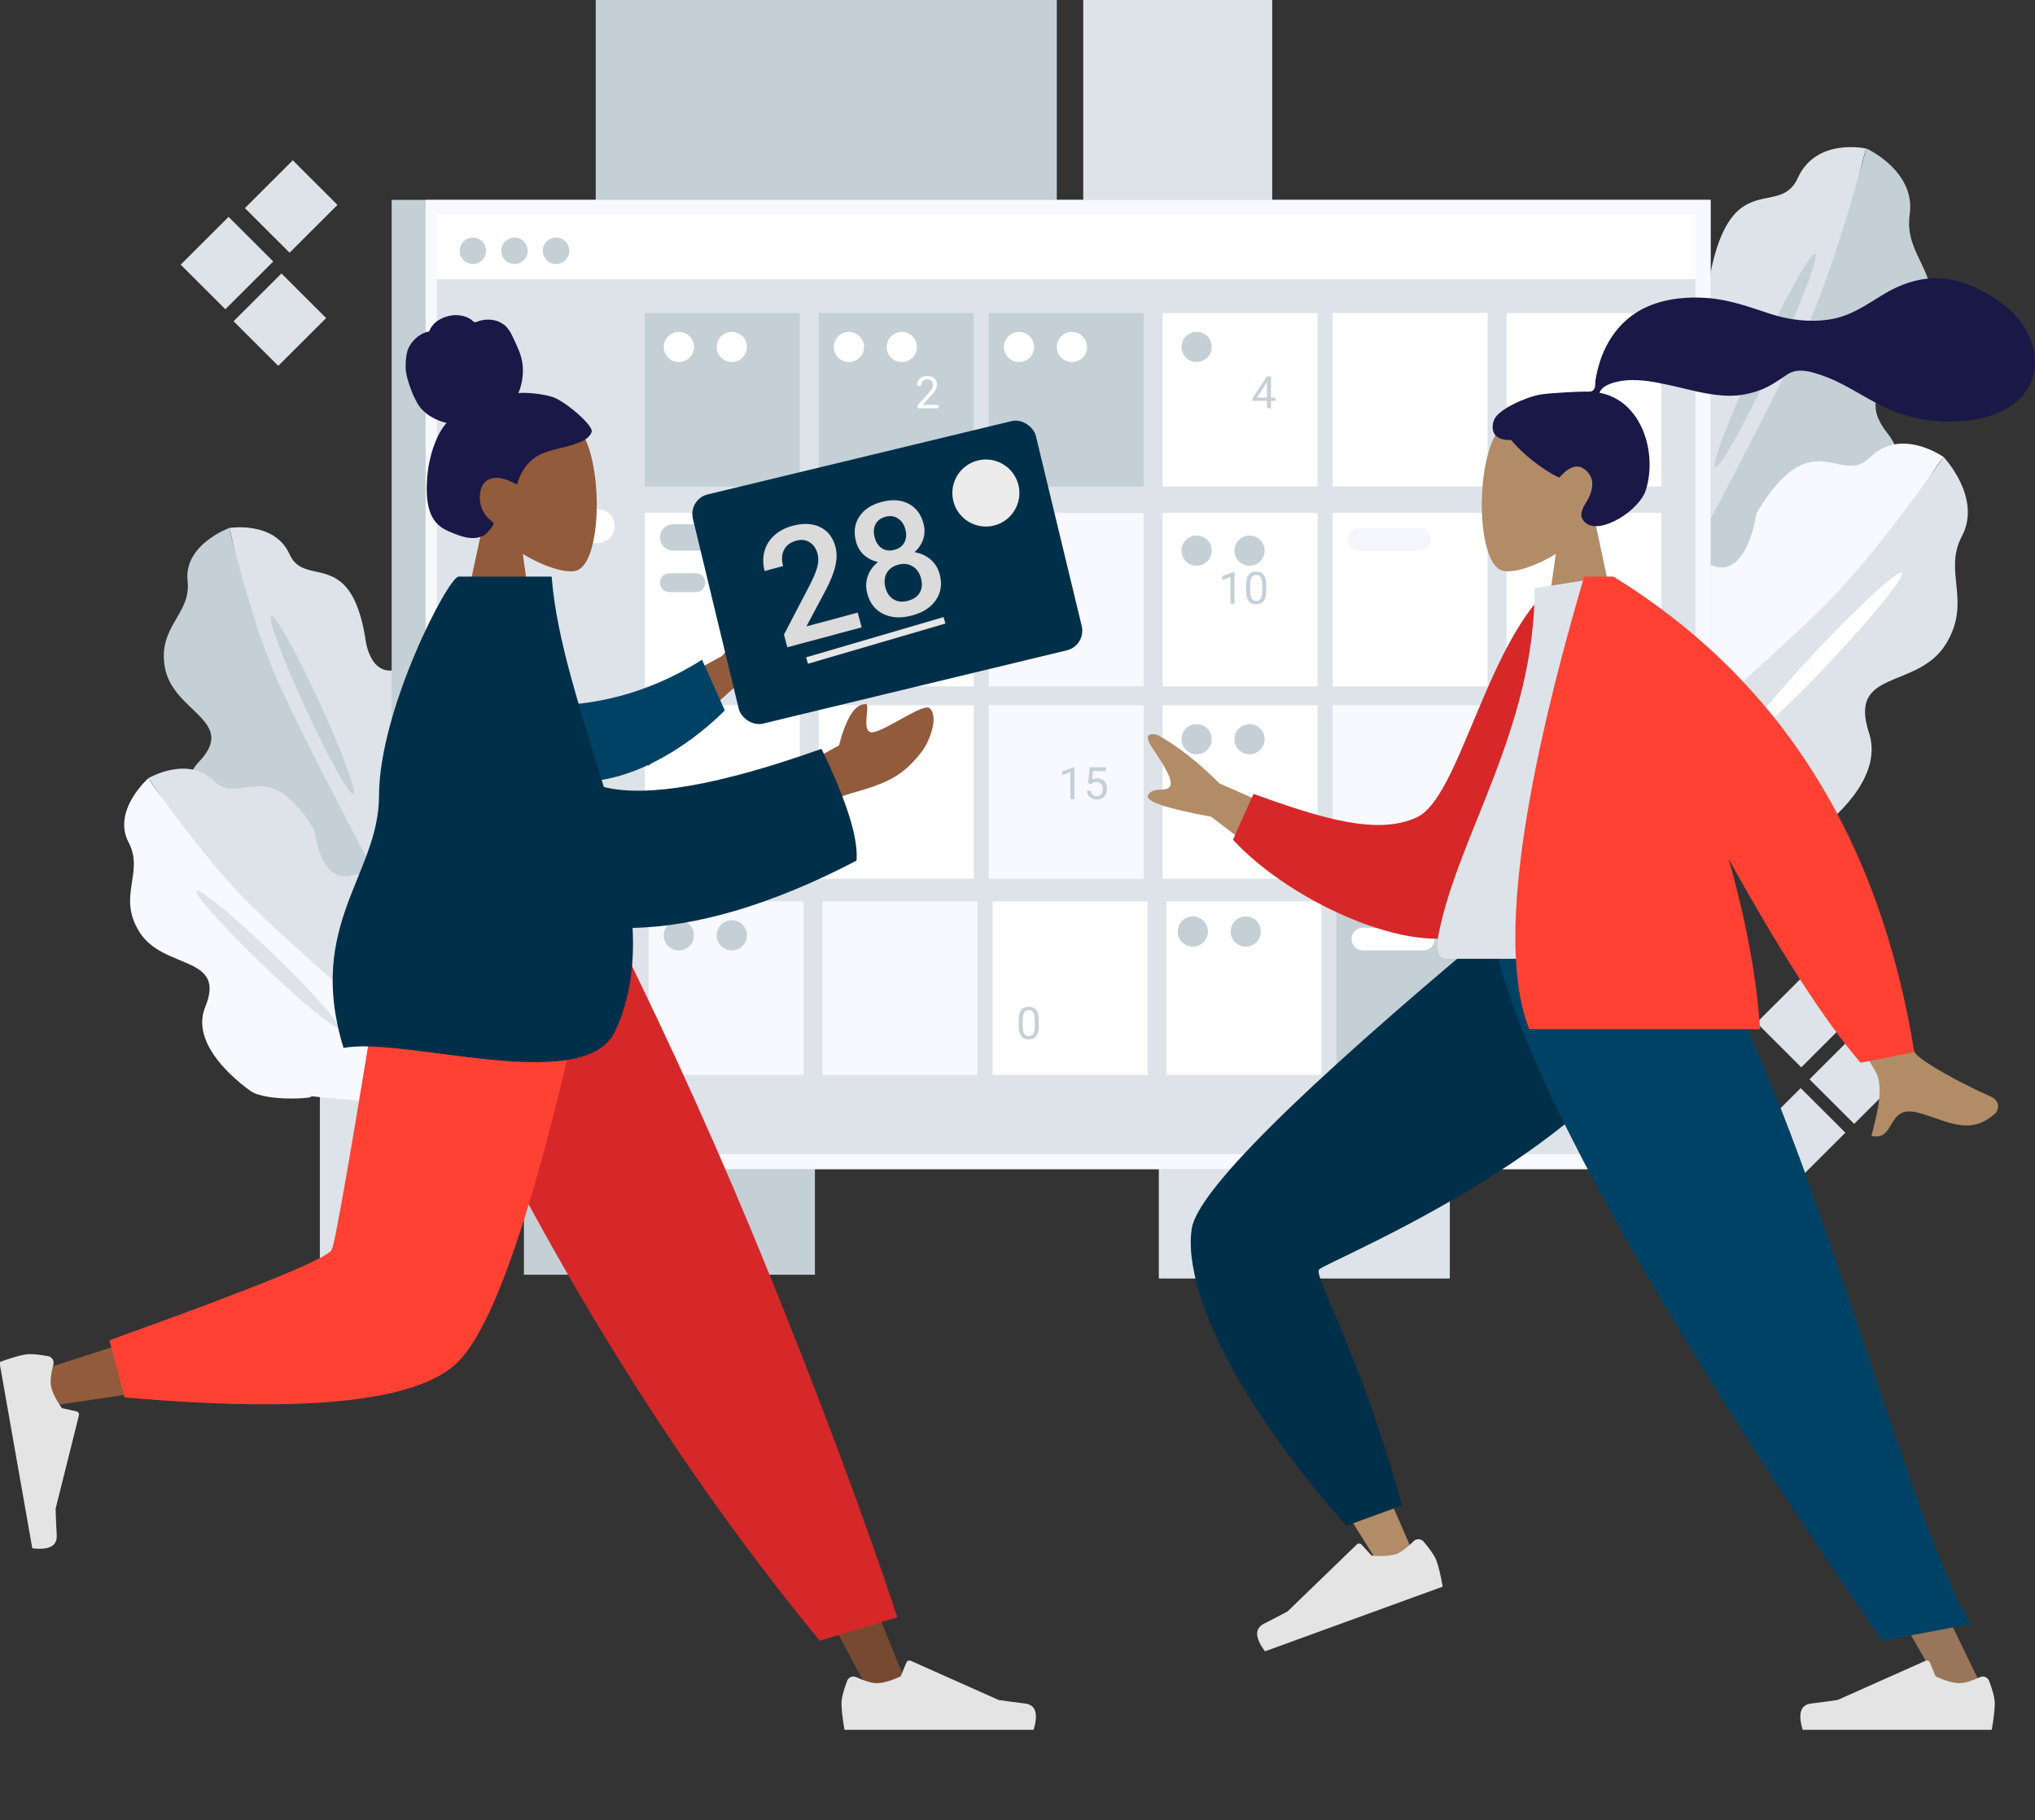 <svg width="607" height="543" viewBox="0 0 607 543" fill="none" xmlns="http://www.w3.org/2000/svg">
<rect x="0" y="0" width="607" height="543" fill="#333333" stroke="none"/>
<g clip-path="url(#clip0)">
<path d="M68.177 64.694L53.893 78.949L67.22 92.249L81.504 77.994L68.177 64.694Z" fill="#DDE3E9"/>
<path d="M83.954 81.576L69.67 95.832L82.997 109.132L97.281 94.877L83.954 81.576Z" fill="#DDE3E9"/>
<path d="M87.333 47.821L73.05 62.077L86.377 75.377L100.661 61.122L87.333 47.821Z" fill="#DDE3E9"/>
<path d="M538.242 290.824L523.958 305.08L537.285 318.38L551.569 304.125L538.242 290.824Z" fill="#DDE3E9"/>
<path d="M554.019 307.696L539.735 321.951L553.062 335.252L567.346 320.997L554.019 307.696Z" fill="#DDE3E9"/>
<path d="M537.11 324.575L522.827 338.83L536.154 352.131L550.438 337.875L537.11 324.575Z" fill="#DDE3E9"/>
<path d="M315.218 0H177.694V70.875H315.218V0Z" fill="#C5CFD6"/>
<path d="M147.258 265.5H95.405V380.25H147.258V265.5Z" fill="#DDE3E9"/>
<path d="M120.204 275.625C120.204 275.625 75.114 202.5 72.86 183.375C70.605 164.25 68.351 157.5 68.351 157.5C68.351 157.5 81.878 155.25 86.387 165.375C90.896 175.5 104.423 163.125 108.932 190.125C108.932 190.125 110.059 203.625 120.204 199.125C130.349 194.625 120.204 275.625 120.204 275.625Z" fill="#DDE3E9"/>
<path d="M125.84 286.875C125.84 286.875 93.646 227.25 83.005 203.625C75.114 186.098 68.351 157.5 68.351 157.5C68.351 157.5 54.756 162.473 55.951 173.25C57.078 183.375 46.933 186.75 49.188 199.125C51.622 212.513 71.011 215.021 59.333 227.25C52.242 234.664 57.563 247.32 62.715 255.375C66.017 260.528 82.306 265.219 78.496 263.25C69.771 258.75 125.84 286.875 125.84 286.875Z" fill="#C5CFD6"/>
<path d="M105.417 236.877C106.548 236.357 101.978 224.04 95.209 209.366C88.44 194.692 82.036 183.218 80.905 183.737C79.774 184.257 84.344 196.574 91.113 211.248C97.882 225.922 104.286 237.396 105.417 236.877Z" fill="#C5CFD6"/>
<path d="M135.524 323.427C135.524 323.427 66.874 271.677 57.811 254.678C48.748 237.679 44.183 232.178 44.183 232.178C44.183 232.178 55.962 225.169 63.853 232.965C71.744 240.762 79.838 224.325 93.872 247.838C93.872 247.838 95.416 264.341 105.561 260.966C116.079 257.501 135.524 323.427 135.524 323.427Z" fill="#DDE3E9"/>
<path d="M144.868 331.875C144.868 331.875 93.15 288 74.63 269.854C60.888 256.354 44.194 232.2 44.194 232.2C44.194 232.2 33.338 241.774 38.377 251.325C43.112 260.325 34.894 267.177 41.511 277.887C48.658 289.474 67.641 284.772 61.215 300.387C57.315 309.87 66.852 319.725 74.618 325.362C79.567 328.962 96.453 327.42 92.192 326.97C82.385 326.014 144.868 331.875 144.868 331.875Z" fill="#F8F8FF"/>
<path d="M100.827 306.326C101.692 305.432 92.947 295.616 81.295 284.402C69.644 273.189 59.498 264.823 58.633 265.718C57.769 266.612 66.514 276.428 78.165 287.641C89.817 298.855 99.963 307.22 100.827 306.326Z" fill="#DDE3E9"/>
<path d="M493.324 185.726C493.324 185.726 546.913 98.764 550.351 75.6C553.789 52.436 556.63 44.314 556.63 44.314C556.63 44.314 541.75 40.939 536.249 53.089C530.748 65.239 516.376 49.545 510.041 82.193C510.041 82.193 508.125 98.573 497.1 92.644C486.076 86.715 493.324 185.726 493.324 185.726Z" fill="#DDE3E9"/>
<path d="M486.56 199.125C486.56 199.125 525.191 128.014 538.143 99.743C547.759 78.761 556.664 44.269 556.664 44.269C556.664 44.269 571.487 50.94 569.627 63.99C567.88 76.264 578.949 80.865 575.838 95.783C572.456 111.96 550.858 114.143 563.202 129.533C570.687 138.881 564.171 154.035 558.062 163.609C554.15 169.729 535.866 174.701 540.183 172.485C550.047 167.456 486.56 199.125 486.56 199.125Z" fill="#C5CFD6"/>
<path d="M524.312 106.301C516.083 123.851 510.413 138.634 511.642 139.32C512.87 140.006 520.536 126.326 528.765 108.776C536.993 91.226 542.664 76.444 541.435 75.758C540.206 75.071 532.53 88.74 524.312 106.301Z" fill="#C5CFD6"/>
<path d="M473.98 243.203C473.98 243.203 552.617 183.308 563.506 163.035C574.395 142.763 579.716 136.305 579.716 136.305C579.716 136.305 567.012 127.305 557.881 136.384C548.751 145.463 540.6 125.134 523.883 153.135C523.883 153.135 521.358 173.149 510.278 168.581C498.791 163.845 473.98 243.203 473.98 243.203Z" fill="#F8F8FF"/>
<path d="M463.204 253.046C463.204 253.046 522.689 201.994 544.106 180.754C560.001 165.004 579.716 136.305 579.716 136.305C579.716 136.305 591.27 148.444 585.206 159.93C579.502 170.696 588.283 179.37 580.426 192.105C571.927 205.875 551.118 199.316 557.487 218.621C561.342 230.333 550.25 241.909 541.401 248.411C535.765 252.574 517.109 249.93 521.854 249.536C532.777 248.738 463.204 253.046 463.204 253.046Z" fill="#DDE3E9"/>
<path d="M542.224 193.68C529.328 207.36 519.679 219.341 520.626 220.433C521.573 221.524 532.811 211.309 545.707 197.618C558.603 183.926 568.252 171.956 567.305 170.865C566.358 169.774 555.12 180 542.224 193.68Z" fill="white"/>
<path d="M243.074 265.5H156.276V380.25H243.074V265.5Z" fill="#C5CFD6"/>
<path d="M432.452 266.625H345.654V381.375H432.452V266.625Z" fill="#DDE3E9"/>
<path d="M379.472 0H323.109V72H379.472V0Z" fill="#DDE3E9"/>
<path d="M510.232 59.625H116.823V348.75H510.232V59.625Z" fill="#C5CFD6"/>
<path d="M510.232 59.625H126.968V348.75H510.232V59.625Z" fill="#F8F8FF"/>
<path d="M505.723 64.125H130.349V84.375H505.723V64.125Z" fill="white"/>
<path d="M505.723 83.25H130.349V344.25H505.723V83.25Z" fill="#DDE3E9"/>
<path d="M238.565 93.375H192.348V145.125H238.565V93.375Z" fill="#C5CFD6"/>
<path d="M290.419 93.375H244.202V145.125H290.419V93.375Z" fill="#C5CFD6"/>
<path d="M341.145 93.375H294.928V145.125H341.145V93.375Z" fill="#C5CFD6"/>
<path d="M392.999 93.375H346.781V145.125H392.999V93.375Z" fill="white"/>
<path d="M443.725 93.375H397.507V145.125H443.725V93.375Z" fill="white"/>
<path d="M495.578 93.375H449.361V145.125H495.578V93.375Z" fill="white"/>
<path d="M238.565 153H192.348V204.75H238.565V153Z" fill="white"/>
<path d="M290.419 153H244.202V204.75H290.419V153Z" fill="white"/>
<path d="M341.145 153H294.928V204.75H341.145V153Z" fill="#F8F8FF"/>
<path d="M392.999 153H346.781V204.75H392.999V153Z" fill="white"/>
<path d="M443.725 153H397.507V204.75H443.725V153Z" fill="white"/>
<path d="M495.578 153H449.361V204.75H495.578V153Z" fill="white"/>
<path d="M238.565 210.375H192.348V262.125H238.565V210.375Z" fill="white"/>
<path d="M290.419 210.375H244.202V262.125H290.419V210.375Z" fill="white"/>
<path d="M341.145 210.375H294.928V262.125H341.145V210.375Z" fill="#F8F8FF"/>
<path d="M392.999 210.375H346.781V262.125H392.999V210.375Z" fill="white"/>
<path d="M443.725 210.375H397.507V262.125H443.725V210.375Z" fill="#F8F8FF"/>
<path d="M495.578 210.375H449.361V262.125H495.578V210.375Z" fill="white"/>
<path d="M239.693 268.875H193.475V320.625H239.693V268.875Z" fill="#F8F8FF"/>
<path d="M291.546 268.875H245.329V320.625H291.546V268.875Z" fill="#F8F8FF"/>
<path d="M342.272 268.875H296.055V320.625H342.272V268.875Z" fill="white"/>
<path d="M394.126 268.875H347.909V320.625H394.126V268.875Z" fill="white"/>
<path d="M444.852 268.875H398.635V320.625H444.852V268.875Z" fill="#C5CFD6"/>
<path d="M496.705 268.875H450.488V320.625H496.705V268.875Z" fill="white"/>
<path d="M141.058 78.75C143.237 78.75 145.004 76.987 145.004 74.813C145.004 72.638 143.237 70.875 141.058 70.875C138.879 70.875 137.113 72.638 137.113 74.813C137.113 76.987 138.879 78.75 141.058 78.75Z" fill="#C5CFD6"/>
<path d="M153.458 78.75C155.637 78.75 157.403 76.987 157.403 74.813C157.403 72.638 155.637 70.875 153.458 70.875C151.279 70.875 149.513 72.638 149.513 74.813C149.513 76.987 151.279 78.75 153.458 78.75Z" fill="#C5CFD6"/>
<path d="M165.858 78.75C168.037 78.75 169.803 76.987 169.803 74.813C169.803 72.638 168.037 70.875 165.858 70.875C163.679 70.875 161.912 72.638 161.912 74.813C161.912 76.987 163.679 78.75 165.858 78.75Z" fill="#C5CFD6"/>
<path d="M178.258 151.875H146.695C143.893 151.875 141.622 154.142 141.622 156.938C141.622 159.734 143.893 162 146.695 162H178.258C181.059 162 183.33 159.734 183.33 156.938C183.33 154.142 181.059 151.875 178.258 151.875Z" fill="white"/>
<path d="M178.258 210.375H146.695C143.893 210.375 141.622 212.642 141.622 215.438C141.622 218.234 143.893 220.5 146.695 220.5H178.258C181.059 220.5 183.33 218.234 183.33 215.438C183.33 212.642 181.059 210.375 178.258 210.375Z" fill="white"/>
<path d="M178.258 268.875H146.695C143.893 268.875 141.622 271.142 141.622 273.938C141.622 276.734 143.893 279 146.695 279H178.258C181.059 279 183.33 276.734 183.33 273.938C183.33 271.142 181.059 268.875 178.258 268.875Z" fill="white"/>
<path d="M218.839 156.375H200.803C198.624 156.375 196.857 158.138 196.857 160.313C196.857 162.487 198.624 164.25 200.803 164.25H218.839C221.017 164.25 222.784 162.487 222.784 160.313C222.784 158.138 221.017 156.375 218.839 156.375Z" fill="#C5CFD6"/>
<path d="M207.566 171H199.675C198.119 171 196.857 172.259 196.857 173.813C196.857 175.366 198.119 176.625 199.675 176.625H207.566C209.122 176.625 210.384 175.366 210.384 173.813C210.384 172.259 209.122 171 207.566 171Z" fill="#C5CFD6"/>
<path d="M271.256 156.375H253.22C251.352 156.375 249.838 157.886 249.838 159.75C249.838 161.614 251.352 163.125 253.22 163.125H271.256C273.123 163.125 274.637 161.614 274.637 159.75C274.637 157.886 273.123 156.375 271.256 156.375Z" fill="#C5CFD6"/>
<path d="M424.561 276.75H406.525C404.658 276.75 403.144 278.261 403.144 280.125C403.144 281.989 404.658 283.5 406.525 283.5H424.561C426.429 283.5 427.943 281.989 427.943 280.125C427.943 278.261 426.429 276.75 424.561 276.75Z" fill="white"/>
<path d="M475.288 216H457.252C455.384 216 453.87 217.511 453.87 219.375C453.87 221.239 455.384 222.75 457.252 222.75H475.288C477.155 222.75 478.669 221.239 478.669 219.375C478.669 217.511 477.155 216 475.288 216Z" fill="#F5F5FC"/>
<path d="M474.16 157.5H456.124C454.257 157.5 452.743 159.011 452.743 160.875C452.743 162.739 454.257 164.25 456.124 164.25H474.16C476.028 164.25 477.542 162.739 477.542 160.875C477.542 159.011 476.028 157.5 474.16 157.5Z" fill="#F5F5FC"/>
<path d="M423.434 157.5H405.398C403.531 157.5 402.016 159.011 402.016 160.875C402.016 162.739 403.531 164.25 405.398 164.25H423.434C425.302 164.25 426.816 162.739 426.816 160.875C426.816 159.011 425.302 157.5 423.434 157.5Z" fill="#F5F5FC"/>
<path d="M254.347 176.625C256.837 176.625 258.856 174.61 258.856 172.125C258.856 169.64 256.837 167.625 254.347 167.625C251.857 167.625 249.838 169.64 249.838 172.125C249.838 174.61 251.857 176.625 254.347 176.625Z" fill="#C5CFD6"/>
<path d="M356.927 168.75C359.417 168.75 361.436 166.735 361.436 164.25C361.436 161.765 359.417 159.75 356.927 159.75C354.436 159.75 352.418 161.765 352.418 164.25C352.418 166.735 354.436 168.75 356.927 168.75Z" fill="#C5CFD6"/>
<path d="M372.708 168.75C375.198 168.75 377.217 166.735 377.217 164.25C377.217 161.765 375.198 159.75 372.708 159.75C370.218 159.75 368.199 161.765 368.199 164.25C368.199 166.735 370.218 168.75 372.708 168.75Z" fill="#C5CFD6"/>
<path d="M372.708 225C375.198 225 377.217 222.986 377.217 220.5C377.217 218.015 375.198 216 372.708 216C370.218 216 368.199 218.015 368.199 220.5C368.199 222.986 370.218 225 372.708 225Z" fill="#C5CFD6"/>
<path d="M356.927 225C359.417 225 361.436 222.986 361.436 220.5C361.436 218.015 359.417 216 356.927 216C354.436 216 352.418 218.015 352.418 220.5C352.418 222.986 354.436 225 356.927 225Z" fill="#C5CFD6"/>
<path d="M371.581 282.375C374.071 282.375 376.09 280.361 376.09 277.875C376.09 275.39 374.071 273.375 371.581 273.375C369.091 273.375 367.072 275.39 367.072 277.875C367.072 280.361 369.091 282.375 371.581 282.375Z" fill="#C5CFD6"/>
<path d="M355.799 282.375C358.29 282.375 360.308 280.361 360.308 277.875C360.308 275.39 358.29 273.375 355.799 273.375C353.309 273.375 351.29 275.39 351.29 277.875C351.29 280.361 353.309 282.375 355.799 282.375Z" fill="#C5CFD6"/>
<path d="M218.275 283.5C220.765 283.5 222.784 281.486 222.784 279C222.784 276.515 220.765 274.5 218.275 274.5C215.785 274.5 213.766 276.515 213.766 279C213.766 281.486 215.785 283.5 218.275 283.5Z" fill="#C5CFD6"/>
<path d="M202.493 283.5C204.984 283.5 207.002 281.486 207.002 279C207.002 276.515 204.984 274.5 202.493 274.5C200.003 274.5 197.984 276.515 197.984 279C197.984 281.486 200.003 283.5 202.493 283.5Z" fill="#C5CFD6"/>
<path d="M356.927 108C359.417 108 361.436 105.985 361.436 103.5C361.436 101.015 359.417 99 356.927 99C354.436 99 352.418 101.015 352.418 103.5C352.418 105.985 354.436 108 356.927 108Z" fill="#C5CFD6"/>
<path d="M303.946 108C306.436 108 308.455 105.985 308.455 103.5C308.455 101.015 306.436 99 303.946 99C301.456 99 299.437 101.015 299.437 103.5C299.437 105.985 301.456 108 303.946 108Z" fill="white"/>
<path d="M319.727 108C322.218 108 324.236 105.985 324.236 103.5C324.236 101.015 322.218 99 319.727 99C317.237 99 315.218 101.015 315.218 103.5C315.218 105.985 317.237 108 319.727 108Z" fill="white"/>
<path d="M253.22 108C255.71 108 257.729 105.985 257.729 103.5C257.729 101.015 255.71 99 253.22 99C250.729 99 248.711 101.015 248.711 103.5C248.711 105.985 250.729 108 253.22 108Z" fill="white"/>
<path d="M269.001 108C271.491 108 273.51 105.985 273.51 103.5C273.51 101.015 271.491 99 269.001 99C266.511 99 264.492 101.015 264.492 103.5C264.492 105.985 266.511 108 269.001 108Z" fill="white"/>
<path d="M202.493 108C204.984 108 207.002 105.985 207.002 103.5C207.002 101.015 204.984 99 202.493 99C200.003 99 197.984 101.015 197.984 103.5C197.984 105.985 200.003 108 202.493 108Z" fill="white"/>
<path d="M218.275 108C220.765 108 222.784 105.985 222.784 103.5C222.784 101.015 220.765 99 218.275 99C215.785 99 213.766 101.015 213.766 103.5C213.766 105.985 215.785 108 218.275 108Z" fill="white"/>
<path d="M379.117 118.595H380.431V119.577H379.117V121.776H377.907V119.577H373.594V118.868L377.836 112.304H379.117V118.595ZM374.96 118.595H377.907V113.95L377.764 114.21L374.96 118.595Z" fill="#C5CFD6"/>
<path d="M279.918 121.776H273.711V120.911L276.99 117.268C277.476 116.717 277.81 116.27 277.992 115.928C278.178 115.581 278.272 115.223 278.272 114.854C278.272 114.36 278.122 113.954 277.823 113.638C277.523 113.321 277.124 113.163 276.626 113.163C276.027 113.163 275.561 113.334 275.227 113.677C274.897 114.015 274.733 114.488 274.733 115.095H273.529C273.529 114.223 273.809 113.518 274.368 112.981C274.932 112.443 275.685 112.174 276.626 112.174C277.506 112.174 278.202 112.406 278.714 112.87C279.226 113.33 279.482 113.943 279.482 114.711C279.482 115.644 278.888 116.754 277.699 118.042L275.162 120.794H279.918V121.776Z" fill="white"/>
<path d="M227.229 171.256L223.306 180.051H222.044L225.954 171.568H220.827V170.579H227.229V171.256Z" fill="#C5CFD6"/>
<path d="M368.219 180.119H367.008V172.097L364.582 172.989V171.896L368.03 170.601H368.219V180.119ZM377.684 176.079C377.684 177.488 377.444 178.536 376.962 179.221C376.481 179.906 375.728 180.249 374.705 180.249C373.694 180.249 372.946 179.915 372.46 179.247C371.975 178.575 371.723 177.573 371.706 176.242V174.635C371.706 173.242 371.946 172.208 372.428 171.531C372.909 170.855 373.664 170.516 374.692 170.516C375.711 170.516 376.461 170.844 376.943 171.499C377.424 172.149 377.671 173.156 377.684 174.518V176.079ZM376.481 174.433C376.481 173.414 376.338 172.672 376.051 172.208C375.765 171.74 375.312 171.505 374.692 171.505C374.076 171.505 373.627 171.737 373.345 172.201C373.063 172.666 372.918 173.379 372.909 174.342V176.268C372.909 177.291 373.057 178.048 373.352 178.538C373.651 179.024 374.102 179.267 374.705 179.267C375.299 179.267 375.739 179.037 376.025 178.577C376.316 178.117 376.468 177.393 376.481 176.404V174.433Z" fill="#C5CFD6"/>
<path d="M320.479 238.36H319.269V230.339L316.843 231.23V230.137L320.291 228.842H320.479V238.36ZM324.559 233.611L325.04 228.888H329.893V230H326.061L325.775 232.583C326.239 232.31 326.766 232.173 327.356 232.173C328.219 232.173 328.904 232.46 329.412 233.032C329.919 233.6 330.173 234.37 330.173 235.342C330.173 236.317 329.908 237.087 329.379 237.651C328.855 238.211 328.119 238.49 327.174 238.49C326.337 238.49 325.654 238.258 325.125 237.794C324.595 237.33 324.294 236.688 324.22 235.869H325.359C325.433 236.411 325.626 236.821 325.938 237.098C326.25 237.371 326.662 237.508 327.174 237.508C327.733 237.508 328.171 237.317 328.488 236.935C328.809 236.554 328.969 236.027 328.969 235.355C328.969 234.721 328.796 234.214 328.449 233.832C328.106 233.446 327.649 233.253 327.076 233.253C326.551 233.253 326.139 233.368 325.84 233.598L325.521 233.858L324.559 233.611Z" fill="#C5CFD6"/>
<path d="M472.658 240.61H471.448V232.589L469.021 233.48V232.387L472.469 231.092H472.658V240.61ZM481.929 233.61C481.929 234.083 481.803 234.504 481.551 234.872C481.304 235.241 480.968 235.529 480.543 235.737C481.037 235.95 481.428 236.26 481.714 236.668C482.005 237.075 482.15 237.537 482.15 238.053C482.15 238.873 481.872 239.526 481.317 240.012C480.766 240.497 480.04 240.74 479.138 240.74C478.227 240.74 477.496 240.497 476.945 240.012C476.399 239.522 476.126 238.869 476.126 238.053C476.126 237.542 476.264 237.08 476.542 236.668C476.824 236.256 477.212 235.943 477.707 235.731C477.286 235.523 476.954 235.234 476.711 234.866C476.468 234.497 476.347 234.078 476.347 233.61C476.347 232.812 476.603 232.179 477.115 231.71C477.626 231.242 478.301 231.008 479.138 231.008C479.971 231.008 480.643 231.242 481.155 231.71C481.671 232.179 481.929 232.812 481.929 233.61ZM480.946 238.027C480.946 237.498 480.777 237.067 480.439 236.733C480.105 236.399 479.667 236.232 479.125 236.232C478.583 236.232 478.147 236.397 477.817 236.726C477.492 237.056 477.329 237.49 477.329 238.027C477.329 238.565 477.488 238.988 477.804 239.296C478.125 239.604 478.57 239.758 479.138 239.758C479.702 239.758 480.144 239.604 480.465 239.296C480.786 238.984 480.946 238.561 480.946 238.027ZM479.138 231.997C478.665 231.997 478.281 232.144 477.986 232.439C477.696 232.73 477.55 233.126 477.55 233.63C477.55 234.111 477.694 234.501 477.98 234.801C478.27 235.096 478.656 235.243 479.138 235.243C479.619 235.243 480.003 235.096 480.289 234.801C480.58 234.501 480.725 234.111 480.725 233.63C480.725 233.148 480.576 232.756 480.276 232.452C479.977 232.148 479.598 231.997 479.138 231.997Z" fill="#C5CFD6"/>
<path d="M309.837 305.884C309.837 307.294 309.596 308.341 309.114 309.026C308.633 309.712 307.881 310.054 306.857 310.054C305.846 310.054 305.098 309.72 304.613 309.052C304.127 308.38 303.875 307.378 303.858 306.047V304.44C303.858 303.048 304.099 302.013 304.58 301.336C305.061 300.66 305.816 300.322 306.844 300.322C307.863 300.322 308.614 300.649 309.095 301.304C309.576 301.955 309.824 302.961 309.837 304.323V305.884ZM308.633 304.238C308.633 303.219 308.49 302.477 308.204 302.013C307.917 301.545 307.464 301.31 306.844 301.31C306.228 301.31 305.779 301.543 305.497 302.007C305.215 302.471 305.07 303.184 305.061 304.147V306.073C305.061 307.096 305.209 307.853 305.504 308.343C305.803 308.829 306.254 309.072 306.857 309.072C307.451 309.072 307.891 308.842 308.178 308.382C308.468 307.922 308.62 307.198 308.633 306.209V304.238Z" fill="#C5CFD6"/>
</g>
<g clip-path="url(#clip1)">
<path fill-rule="evenodd" clip-rule="evenodd" d="M144.262 155.49C139.654 150.081 136.536 143.453 137.057 136.025C138.558 114.625 168.349 119.333 174.143 130.134C179.938 140.935 179.25 168.333 171.76 170.263C168.774 171.033 162.411 169.147 155.935 165.244L160 194H136L144.262 155.49Z" fill="#915B3C"/>
<path fill-rule="evenodd" clip-rule="evenodd" d="M164.664 118.37C161.384 117.37 156.623 117.031 154.621 117.26C155.76 114.531 156.212 111.49 155.844 108.529C155.485 105.652 154.2 103.202 153.011 100.635C152.463 99.452 151.842 98.275 150.916 97.37C149.972 96.448 148.778 95.84 147.526 95.549C146.245 95.252 144.905 95.277 143.622 95.547C143.054 95.666 142.545 95.925 141.988 96.07C141.418 96.218 141.141 95.861 140.727 95.502C139.73 94.638 138.268 94.211 137.006 94.059C135.59 93.888 134.121 94.101 132.771 94.566C131.457 95.019 130.195 95.755 129.245 96.827C128.822 97.304 128.438 97.847 128.188 98.446C128.086 98.692 128.069 98.838 127.823 98.928C127.596 99.012 127.331 99.014 127.096 99.094C124.831 99.861 122.893 101.612 121.838 103.86C121.223 105.171 120.932 107.48 121.011 110.068C121.091 112.656 123.428 119.408 125.613 121.871C127.564 124.07 130.432 125.52 133.199 126.155C131.362 128.255 130.14 130.878 129.235 133.547C128.253 136.445 127.645 139.457 127.421 142.525C127.208 145.44 127.188 148.524 127.871 151.377C128.511 154.045 129.878 156.234 132.161 157.622C133.206 158.258 134.331 158.736 135.463 159.173C136.578 159.603 137.696 160.022 138.864 160.263C141.075 160.72 143.622 160.642 145.325 158.882C145.939 158.248 146.614 157.451 147.061 156.676C147.222 156.397 147.32 156.215 147.124 155.943C146.89 155.616 146.511 155.366 146.21 155.111C144.493 153.656 143.43 151.713 143.163 149.405C142.891 147.063 143.52 144.039 145.797 143.017C148.608 141.755 151.704 143.204 154.203 144.554C155.265 140.806 157.445 137.431 160.863 135.712C164.645 133.811 168.985 133.588 172.871 131.956C173.884 131.531 174.915 131.048 175.661 130.182C175.973 129.82 176.338 129.35 176.463 128.871C176.626 128.242 176.22 127.715 175.907 127.224C174.245 124.624 167.943 119.37 164.664 118.37Z" fill="#191847"/>
<path fill-rule="evenodd" clip-rule="evenodd" d="M130 277L204.306 401.227L260.015 506.25H272.014L178.674 277L130 277Z" fill="#784931"/>
<path fill-rule="evenodd" clip-rule="evenodd" d="M252.678 501.402C251.559 504.388 251 506.623 251 508.106C251 509.909 251.3 512.54 251.901 516C253.993 516 272.794 516 308.303 516C309.769 511.154 308.923 508.539 305.765 508.152C302.607 507.766 299.984 507.417 297.895 507.106L271.68 495.419C271.176 495.194 270.584 495.421 270.359 495.925C270.356 495.934 270.352 495.942 270.348 495.951L268.663 500.039C265.74 501.403 263.364 502.085 261.537 502.085C260.052 502.085 258.001 501.485 255.384 500.285L255.384 500.285C254.38 499.825 253.193 500.266 252.733 501.27C252.713 501.313 252.695 501.357 252.678 501.402Z" fill="#E4E4E4"/>
<path fill-rule="evenodd" clip-rule="evenodd" d="M244.543 489.433L267.683 482.433C257.545 452.125 245.119 418.772 230.405 382.374C215.692 345.977 199.89 310.852 183 277H117.644C136.422 319.821 156.329 358.729 177.366 393.725C198.402 428.721 220.795 460.624 244.543 489.433Z" fill="#D62828"/>
<path fill-rule="evenodd" clip-rule="evenodd" d="M125.117 277C118.103 320.654 104.577 376.427 103.301 378.149C102.45 379.296 71.813 389.562 11.39 408.947L13.982 419.528C86.036 409.132 124.002 401.066 127.881 395.331C133.699 386.728 162.748 318.763 174 277H125.117Z" fill="#915B3C"/>
<path fill-rule="evenodd" clip-rule="evenodd" d="M32.63 399.8L37.195 416.842C91.087 421.569 124.108 418.153 136.258 406.596C148.407 395.039 162.254 351.84 177.799 277H115.478C105.63 338.284 100.124 370.212 98.96 372.785C97.797 375.357 75.686 384.363 32.63 399.8Z" fill="#FF4133"/>
<path fill-rule="evenodd" clip-rule="evenodd" d="M14.349 404.539C11.213 403.956 8.916 403.793 7.456 404.05C5.68 404.363 3.14 405.116 -0.162 406.309C0.201 408.369 3.466 426.884 9.632 461.854C14.658 462.456 17.087 461.168 16.92 457.991C16.752 454.814 16.64 452.17 16.584 450.059L23.541 422.213C23.675 421.677 23.349 421.134 22.813 421.001C22.804 420.998 22.795 420.996 22.785 420.994L18.467 420.044C16.616 417.402 15.532 415.181 15.215 413.381C14.957 411.919 15.191 409.795 15.918 407.01L15.918 407.01C16.197 405.941 15.557 404.849 14.488 404.57C14.442 404.558 14.396 404.548 14.349 404.539Z" fill="#E4E4E4"/>
<path fill-rule="evenodd" clip-rule="evenodd" d="M180.638 214.7L215.348 195.69C221.12 188.836 226.807 183.512 232.409 179.72C234.121 179.005 237.114 178.573 234.315 183.542C231.515 188.51 228.794 193.863 230.22 195.394C231.647 196.924 235.203 194.786 236.905 197.329C238.039 199.025 231.963 201.704 218.677 205.365L193.456 228.458L180.638 214.7ZM235 230.74L250.247 222.364C252.386 214.224 254.943 210.128 257.918 210.077C260.204 209.014 256.224 219.3 260.556 218.408C264.889 217.516 275.464 209.651 277.286 211.248C279.982 213.61 277.578 220.864 274.746 224.473C269.453 231.218 265.071 233.524 254.238 236.544C248.575 238.124 242.451 241.289 235.868 246.04L235 230.74Z" fill="#915B3C"/>
<path fill-rule="evenodd" clip-rule="evenodd" d="M163.734 210.465C175.892 210.337 192.104 207.769 209.402 196.789L216.196 211.939C204.264 223.78 187.486 233.51 172.816 233.098C161.255 232.773 155.347 218.789 163.734 210.465Z" fill="#004265"/>
<path fill-rule="evenodd" clip-rule="evenodd" d="M180.104 234.761C193.011 237.98 214.655 234.184 245.036 223.373C252.572 238.964 256.055 250.078 255.487 256.717C229.424 270.331 207.087 276.401 188.683 276.802C189.268 287.721 187.939 298.112 183.474 307.606C174.295 327.124 120.545 309.048 102.473 312.606C91.155 275.851 113.038 260.914 113.055 237.397C113.075 211.642 133.754 172 136.797 172H164.544C166.075 191.669 173.78 213.346 180.104 234.761Z" fill="#003049"/>
</g>
<g clip-path="url(#clip2)">
<rect x="205.268" y="148.884" width="105.239" height="70.33" rx="6" transform="rotate(-13.562 205.268 148.884)" fill="#003049"/>
<circle cx="294.066" cy="147.066" r="10" transform="rotate(-13.562 294.066 147.066)" fill="#ECECEC"/>
<path d="M257.019 187.136L234.856 193.075L233.843 189.294L241.614 174.376C242.725 172.185 243.455 170.413 243.804 169.057C244.164 167.683 244.184 166.4 243.864 165.208C243.444 163.638 242.659 162.489 241.509 161.762C240.375 161.031 239.061 160.865 237.567 161.266C235.786 161.743 234.551 162.656 233.861 164.006C233.171 165.355 233.079 166.973 233.584 168.86L228.083 170.334C227.545 168.327 227.515 166.402 227.991 164.559C228.479 162.698 229.449 161.095 230.901 159.752C232.368 158.404 234.211 157.433 236.429 156.839C239.629 155.982 242.366 156.114 244.64 157.235C246.925 158.338 248.447 160.307 249.208 163.145C249.649 164.79 249.644 166.643 249.193 168.705C248.754 170.748 247.785 173.199 246.287 176.06L240.538 186.845L255.842 182.744L257.019 187.136ZM275.464 156.182C275.897 157.797 275.868 159.35 275.378 160.84C274.883 162.315 274.016 163.607 272.777 164.715C274.712 165.054 276.325 165.795 277.618 166.937C278.926 168.074 279.814 169.519 280.283 171.269C281.06 174.167 280.696 176.732 279.191 178.963C277.681 181.179 275.297 182.724 272.037 183.597C268.762 184.475 265.907 184.326 263.473 183.15C261.054 181.97 259.458 179.939 258.686 177.056C258.213 175.291 258.256 173.58 258.816 171.926C259.375 170.272 260.399 168.841 261.887 167.633C260.275 167.289 258.885 166.602 257.72 165.571C256.565 164.522 255.771 163.19 255.338 161.575C254.586 158.768 254.895 156.299 256.266 154.169C257.636 152.038 259.86 150.56 262.939 149.735C266.033 148.906 268.706 149.072 270.958 150.232C273.21 151.391 274.712 153.375 275.464 156.182ZM274.709 172.472C274.273 170.842 273.43 169.66 272.182 168.927C270.945 168.174 269.527 168.013 267.927 168.441C266.327 168.87 265.178 169.712 264.479 170.967C263.795 172.218 263.674 173.666 264.114 175.311C264.547 176.926 265.361 178.091 266.555 178.806C267.765 179.517 269.2 179.65 270.86 179.205C272.52 178.76 273.685 177.947 274.355 176.764C275.04 175.578 275.158 174.147 274.709 172.472ZM270.04 157.854C269.656 156.42 268.926 155.354 267.849 154.656C266.768 153.943 265.526 153.774 264.122 154.15C262.719 154.526 261.729 155.269 261.152 156.377C260.572 157.471 260.486 158.78 260.894 160.305C261.299 161.814 262.028 162.905 263.081 163.577C264.15 164.245 265.386 164.391 266.79 164.015C268.193 163.638 269.183 162.896 269.76 161.787C270.351 160.674 270.445 159.363 270.04 157.854Z" fill="#DBDBDB"/>
<line x1="240.719" y1="197.04" x2="281.719" y2="185.04" stroke="#E6E6E6" stroke-width="2"/>
</g>
<path fill-rule="evenodd" clip-rule="evenodd" d="M475.738 155.49C480.346 150.081 483.464 143.453 482.943 136.025C481.442 114.625 451.651 119.333 445.857 130.134C440.062 140.935 440.75 168.333 448.24 170.263C451.226 171.033 457.589 169.147 464.065 165.244L460 194H484L475.738 155.49Z" fill="#B28B67"/>
<path fill-rule="evenodd" clip-rule="evenodd" d="M459.536 117.685C462.699 117.167 471.216 116.81 472.787 116.81C473.79 116.81 474.878 117.039 475.473 116.118C475.959 115.363 475.781 114.087 475.926 113.211C476.095 112.193 476.335 111.189 476.577 110.187C477.267 107.337 478.31 104.625 479.769 102.079C482.507 97.302 486.519 93.56 491.583 91.383C497.176 88.979 503.504 88.428 509.52 88.916C515.957 89.438 521.784 91.563 527.862 93.562C533.654 95.468 539.72 96.218 545.778 95.288C551.882 94.35 556.493 91.042 561.641 87.902C566.911 84.688 572.934 82.586 579.165 83.069C584.98 83.52 590.341 85.922 595.15 89.129C599.649 92.131 603.362 95.742 605.458 100.824C607.713 106.291 607.711 112.292 604.003 117.123C598.628 124.127 588.65 125.938 580.349 125.758C575.547 125.654 570.832 124.777 566.299 123.183C560.253 121.056 555.029 117.452 549.373 114.528C546.719 113.156 543.975 112.029 541.099 111.217C538.309 110.429 535.56 110.067 533.034 111.753C530.361 113.537 527.966 115.289 524.908 116.405C521.974 117.476 518.867 118.075 515.742 118.051C509.661 118.004 503.667 116.109 497.761 114.84C492.946 113.806 487.793 112.774 482.883 113.769C480.834 114.184 477.841 115.041 477.101 117.17C489.556 119.427 494.447 134.83 490.936 146.137C489.041 152.24 477.65 159.374 473.221 156.166C470.415 154.133 472.119 151.465 473.221 149.703C475.332 146.33 476.055 141.997 472.148 139.648C468.778 137.622 465.235 142.433 465.168 142.427C464.242 142.354 456.24 137.829 450.726 131.224C445.287 131.547 444.461 127.96 445.76 125.027C447.059 122.094 455.166 118.402 459.536 117.685Z" fill="#191847"/>
<path fill-rule="evenodd" clip-rule="evenodd" d="M503.356 277C501.553 301.61 385.393 374.064 384.716 376.096C384.414 377 396.466 405.56 420.872 461.778L410.718 465.724C373.284 406.185 355.529 373.244 357.451 366.9C360.204 357.817 390.246 327.938 447.578 277.262L503.356 277Z" fill="#B28B67"/>
<path fill-rule="evenodd" clip-rule="evenodd" d="M418.2 449.082L401.621 455.117C366.664 415.674 352.962 383.131 355.46 366.549C357.126 355.495 387.064 325.665 445.276 277.06L504.545 277.06C502.523 334.053 394.857 376.313 393.417 378.742C391.977 381.171 406.149 404.957 418.2 449.082Z" fill="#003049"/>
<path fill-rule="evenodd" clip-rule="evenodd" d="M424.608 459.84C426.68 462.263 427.97 464.172 428.477 465.565C429.094 467.26 429.712 469.835 430.331 473.292C428.365 474.007 410.698 480.437 377.33 492.582C374.296 488.53 374.196 485.783 377.031 484.34C379.866 482.896 382.212 481.671 384.068 480.664L404.705 460.716C405.103 460.333 405.736 460.343 406.119 460.74C406.126 460.747 406.132 460.754 406.139 460.761L409.12 464.026C412.334 464.308 414.799 464.136 416.517 463.511C417.912 463.003 419.634 461.738 421.683 459.716L421.683 459.716C422.469 458.94 423.735 458.948 424.511 459.734C424.544 459.768 424.577 459.803 424.608 459.84Z" fill="#E4E4E4"/>
<path fill-rule="evenodd" clip-rule="evenodd" d="M490 277L541.746 401.227L592.604 506.25H580.605L449.326 277H490Z" fill="#997659"/>
<path fill-rule="evenodd" clip-rule="evenodd" d="M593.322 501.402C594.441 504.388 595 506.623 595 508.106C595 509.909 594.7 512.54 594.099 516C592.007 516 573.206 516 537.697 516C536.231 511.154 537.077 508.539 540.235 508.152C543.393 507.766 546.016 507.417 548.105 507.106L574.32 495.419C574.824 495.194 575.416 495.421 575.641 495.925C575.644 495.934 575.648 495.942 575.652 495.951L577.337 500.039C580.26 501.403 582.636 502.085 584.463 502.085C585.948 502.085 587.999 501.485 590.616 500.285L590.616 500.285C591.62 499.825 592.807 500.266 593.267 501.27C593.287 501.313 593.305 501.357 593.322 501.402Z" fill="#E4E4E4"/>
<path fill-rule="evenodd" clip-rule="evenodd" d="M588.011 484.433L561.349 489.433C540.734 459.125 454.459 334.852 445 277H504.356C535.945 318.821 568.361 453.624 588.011 484.433Z" fill="#004265"/>
<path fill-rule="evenodd" clip-rule="evenodd" d="M400 249.617L363.765 233.704C357.418 227.379 351.289 222.572 345.377 219.282C343.61 218.719 340.59 218.549 343.812 223.255C347.034 227.961 350.211 233.056 348.924 234.705C347.636 236.355 343.907 234.534 342.434 237.216C341.451 239.004 347.738 241.143 361.293 243.633L388.43 264.439L400 249.617ZM546.492 254L526 258.066C546.608 296.471 557.66 316.826 559.155 319.13C562.52 324.315 559.38 333.817 558.221 338.821C565.496 340.515 562.627 329.565 571.833 331.851C580.236 333.938 587.361 339.293 595.196 332.071C596.159 331.183 596.865 328.407 593.58 326.984C585.397 323.437 573.308 316.796 571.348 314.218C568.674 310.702 560.389 290.63 546.492 254Z" fill="#B28B67"/>
<path fill-rule="evenodd" clip-rule="evenodd" d="M470.305 177.332L461.658 175.849C442.824 194.119 435.138 238.012 422.586 243.822C410.719 249.316 393.896 244 373.9 236.822L367.776 250.505C385.945 270.161 424.651 286.767 440.34 277.287C465.424 262.13 471.214 207.994 470.305 177.332Z" fill="#D62828"/>
<path fill-rule="evenodd" clip-rule="evenodd" d="M508 286C473.328 286 447.824 286 431.489 286C427.992 286 428.651 280.952 429.157 278.404C434.989 249.004 457.759 217.312 457.759 175.461L479.828 172C498.083 201.358 504.395 237.505 508 286Z" fill="#DDE3E9"/>
<path fill-rule="evenodd" clip-rule="evenodd" d="M515.631 256.233C531.229 284.368 544.339 304.623 554.963 317L571 313.859C560.669 249.791 530.753 202.504 481.252 172H477.269L472.514 172C452.701 239.537 447.239 284.537 456.128 307H525C523.91 290.563 520.417 273.181 515.631 256.233H515.631Z" fill="#FF4133"/>
<defs>
<clipPath id="clip0">
<rect width="550" height="381.375" fill="white" transform="translate(37)"/>
</clipPath>
<clipPath id="clip1">
<rect width="340" height="480" fill="white" transform="translate(0 63)"/>
</clipPath>
<clipPath id="clip2">
<rect x="205.268" y="148.884" width="105.239" height="70.33" rx="6" transform="rotate(-13.562 205.268 148.884)" fill="white"/>
</clipPath>
</defs>
</svg>
